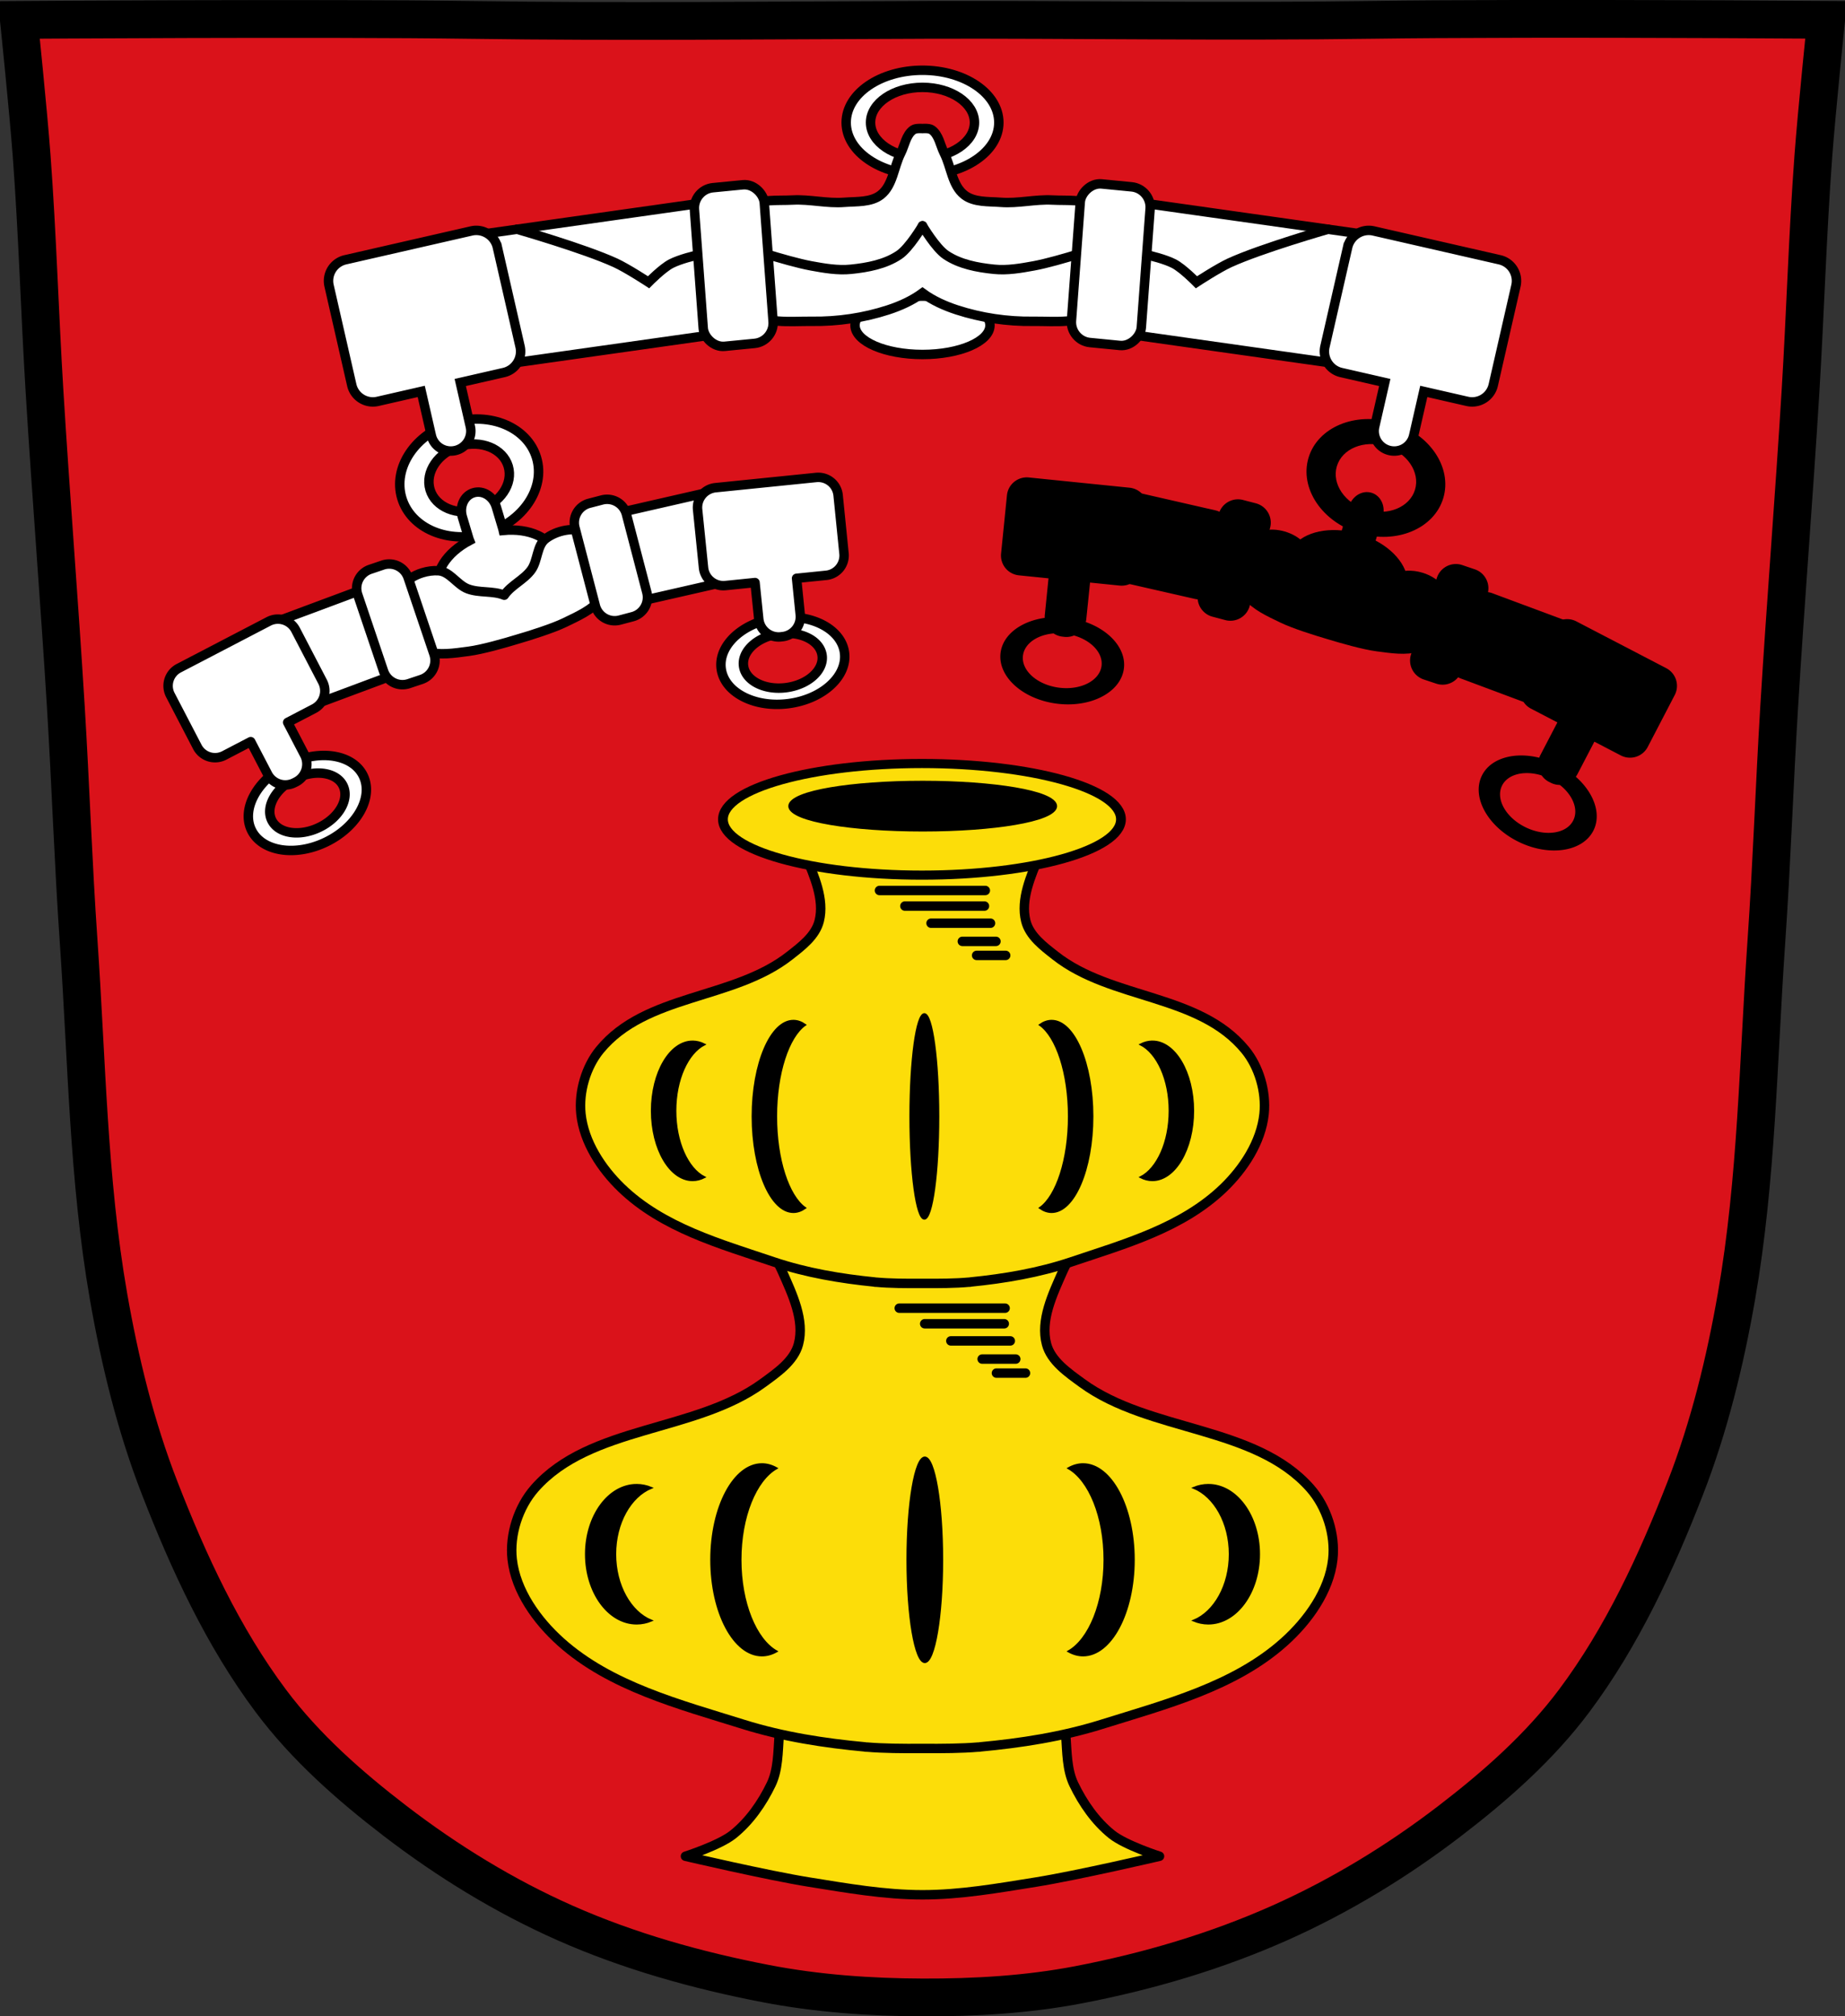 <svg xmlns="http://www.w3.org/2000/svg" viewBox="0 0 977.12 1067.6" xmlns:xlink="http://www.w3.org/1999/xlink"><rect x="0" y="0" width="977.12" height="1067.6" fill="#333333" stroke="none"/><path d="M798.39 10.025c-26.17.053-51.02.198-70.798.478-79.11 1.122-156.7-.214-235.05 0-2.653.007-5.305.036-7.958.043-78.35.214-155.94 1.122-235.05 0-79.11-1.122-239.53 0-239.53 0s4.995 48.18 6.784 72.32c3.067 41.38 4.256 82.87 6.784 124.29 3.405 55.766 7.902 111.49 11.307 167.25 2.529 41.41 3.91 82.9 6.784 124.29 4.346 62.59 5.02 125.75 15.786 187.56 6.02 34.562 14.418 68.979 27.14 101.67 15.355 39.473 33.473 78.71 58.839 112.63 18.288 24.456 41.648 45.04 65.884 63.62 27.747 21.272 57.962 39.816 89.93 53.968 33.818 14.97 69.917 25.08 106.24 32.09 27.334 5.278 55.35 7.255 83.19 7.349 27.662.094 55.55-1.52 82.71-6.741 36.46-7.01 72.54-17.626 106.46-32.746 31.934-14.235 62.23-32.696 89.98-53.968 24.24-18.58 47.595-39.17 65.884-63.62 25.365-33.919 43.484-73.16 58.839-112.63 12.718-32.695 21.12-67.16 27.14-101.72 10.762-61.814 11.44-124.97 15.786-187.56 2.874-41.39 4.256-82.87 6.784-124.29 3.405-55.766 7.902-111.44 11.307-167.21 2.529-41.41 3.717-82.909 6.784-124.29 1.79-24.14 6.784-72.32 6.784-72.32s-90.24-.636-168.73-.478z" fill="#da121a" stroke="#000" stroke-width="20"/><g transform="rotate(-16.655 1331.045 4881.254)" fill="#fff" stroke="#000" stroke-width="5"><path d="M1491.87 254.03a47.186 47.186 0 0 0-6.625.625c-17.941 2.952-30.836 15.451-28.781 27.938 2.054 12.487 18.278 20.233 36.22 17.281 17.941-2.952 30.804-15.482 28.75-27.969-1.797-10.926-14.413-18.202-29.563-17.875zm257 0c-15.15-.327-27.765 6.949-29.563 17.875-2.054 12.487 10.809 25.02 28.75 27.969 17.941 2.952 34.16-4.794 36.22-17.281 2.054-12.487-10.84-24.986-28.781-27.938a47.186 47.186 0 0 0-6.625-.625zm-258.06 8.656c9.662-.205 17.729 4.365 18.875 11.219 1.31 7.833-6.901 15.68-18.344 17.531-11.443 1.852-21.784-2.979-23.09-10.813-1.31-7.833 6.901-15.711 18.344-17.563a30.41 30.41 0 0 1 4.219-.375zm259.12 0c1.38.029 2.789.144 4.219.375 11.443 1.852 19.654 9.729 18.344 17.563-1.31 7.833-11.651 12.664-23.09 10.813-11.443-1.852-19.654-9.698-18.344-17.531 1.146-6.854 9.213-11.424 18.875-11.219z" stroke-linejoin="round" stroke-linecap="round" id="a"/><path d="M1620.37 106.37c-20.571 0-37.25 13.671-37.25 30.563 0 16.891 16.679 30.594 37.25 30.594s37.25-13.702 37.25-30.594c0-16.891-16.679-30.563-37.25-30.563zm0 13c11.931 0 21.594 7.863 21.594 17.563s-9.663 17.594-21.594 17.594c-11.931 0-21.625-7.894-21.625-17.594 0-9.7 9.694-17.563 21.625-17.563z" stroke-linecap="round" id="b"/><path d="M1620.37 145.12c-5.2 0-9.375 4.724-9.375 10.594v12.12c0 .304.001.609.031.906-13.424 2.652-23.22 10.864-23.22 20.594 0 11.875 14.584 21.5 32.563 21.5 17.978 0 32.563-9.625 32.563-21.5 0-9.73-9.795-17.941-23.22-20.594.022-.297.031-.602.031-.906v-12.12c0-5.87-4.175-10.594-9.375-10.594z" stroke-linecap="round" id="c"/><path d="M1582.25 177.94c-4.904.038-9.847 1.471-13.344 4.438-4.918 4.171-5.611 12.02-5.75 18.469-.077 3.549 1.09 7.158 2.719 10.313 1.447 2.802 3.425 5.522 6.06 7.25 6.333 4.148 14.308 5.165 21.781 6.375 7.249 1.174 19.479 1.314 26.656 1.281 7.177.032 19.407-.107 26.656-1.281 7.473-1.21 15.449-2.227 21.781-6.375 2.638-1.728 4.615-4.448 6.06-7.25 1.629-3.154 2.796-6.763 2.719-10.313-.139-6.447-.832-14.297-5.75-18.469-5.596-4.746-14.897-5.568-21.781-3.03-5.702 2.101-7.301 9.928-12.12 13.625-5.195 3.982-12.471 4.668-17.562 8.781-5.091-4.114-12.367-4.8-17.563-8.781-4.824-3.697-6.423-11.524-12.12-13.625-2.582-.951-5.495-1.429-8.437-1.406z" stroke-linejoin="round" id="d"/><path d="M1544.8 177.72c-.359-.012-.728.007-1.094.031l-40.813 2.688c-5.857.389-10.232 5.424-9.844 11.281l1.781 26.906c.389 5.857 5.393 10.264 11.25 9.875l40.812-2.719a10.582 10.582 0 0 0 9.875-11.281l-1.781-26.875c-.364-5.491-4.808-9.721-10.188-9.906zm151.16 0c-5.38.185-9.823 4.415-10.188 9.906l-1.781 26.875a10.583 10.583 0 0 0 9.875 11.281l40.781 2.719a10.583 10.583 0 0 0 11.281-9.875l1.781-26.906a10.583 10.583 0 0 0-9.875-11.281l-40.781-2.688a10.86 10.86 0 0 0-1.094-.031z" stroke-linejoin="round" stroke-linecap="round" id="e"/><path d="m1563.3 168.03-6.969.25a10.581 10.581 0 0 0-10.219 10.969l1.5 42.656a10.581 10.581 0 0 0 10.969 10.219l6.969-.219a10.581 10.581 0 0 0 10.219-10.969l-1.5-42.688a10.581 10.581 0 0 0-10.969-10.219zm114.16 0a10.58 10.58 0 0 0-10.969 10.219l-1.5 42.688a10.58 10.58 0 0 0 10.219 10.969l6.969.219a10.58 10.58 0 0 0 10.969-10.219l1.5-42.656a10.58 10.58 0 0 0-10.219-10.969l-6.969-.25z" stroke-linejoin="round" stroke-linecap="round" id="f"/><path d="M1499 179.09a10.487 10.487 0 0 0-2.125.188l-52.656 10.09a10.543 10.543 0 0 0-8.406 12.375l5.812 30.375a10.574 10.574 0 0 0 12.406 8.406l15.469-2.969 3.656 19.03a10.544 10.544 0 0 0 12.375 8.406l.906-.156a10.575 10.575 0 0 0 8.406-12.406l-3.656-19.03 15.469-2.969a10.574 10.574 0 0 0 8.406-12.406l-5.813-30.344a10.56 10.56 0 0 0-10.25-8.594zm242.75 0c-4.935.056-9.314 3.549-10.281 8.594l-5.813 30.344a10.575 10.575 0 0 0 8.406 12.406l15.469 2.969-3.625 19.03a10.575 10.575 0 0 0 8.406 12.406l.875.156a10.575 10.575 0 0 0 12.406-8.406l3.656-19.03 15.469 2.969a10.543 10.543 0 0 0 12.375-8.406l5.844-30.375c1.105-5.765-2.673-11.27-8.438-12.375l-52.625-10.09a10.559 10.559 0 0 0-2.125-.188z" stroke-linejoin="round" stroke-linecap="round" id="g"/></g><g transform="scale(-1 1) rotate(-16.655 842.485 8219.128)"><use xlink:href="#a"/><use xlink:href="#b"/><use xlink:href="#c"/><use xlink:href="#d"/><use xlink:href="#e"/><use xlink:href="#f"/><use xlink:href="#g"/></g><g stroke="#000"><g stroke-width="5"><g fill="#fff"><g stroke-linecap="round"><path d="M524.29 172.246c0 8.529-15.998 15.444-35.732 15.444s-35.732-6.914-35.732-15.444c0-8.529 15.998-15.444 35.732-15.444s35.732 6.914 35.732 15.444zM488.55 37.197c-22.327 0-40.41 12.385-40.41 27.688 0 15.302 18.08 27.719 40.41 27.719 22.327 0 40.44-12.416 40.44-27.719 0-15.302-18.11-27.688-40.44-27.688zm0 9.06c15.197 0 27.531 8.34 27.531 18.625s-12.334 18.625-27.531 18.625-27.5-8.34-27.5-18.625 12.303-18.625 27.5-18.625z"/></g><path d="M486.64 68.036c-1.043.036-2.266.196-2.938.656-3.873 2.657-4.53 8.218-6.656 12.406-3.699 7.286-4.149 17.07-10.594 22.09-5.199 4.052-12.803 3.424-19.375 3.938-9.07.708-18.17-1.694-27.25-1.219-8.154.426-17.341-.696-24.25 3.656-3.198 2.01-5.36 5.726-6.344 9.375-2.291 8.499.404 17.655 1.813 26.344 1.034 6.38.1 14.391 4.844 18.781 8.501 7.868 22.636 5.912 34.22 6.06 13.575.176 27.375-1.852 40.28-6.06 6.397-2.087 12.725-4.948 18.16-8.938 5.435 3.997 11.783 6.848 18.19 8.938 12.906 4.21 26.675 6.238 40.25 6.06 11.582-.15 25.717 1.805 34.22-6.06 4.744-4.39 3.81-12.401 4.844-18.781 1.409-8.689 4.135-17.845 1.844-26.344-.984-3.649-3.177-7.361-6.375-9.375-6.909-4.352-16.06-3.23-24.22-3.656-9.08-.475-18.18 1.927-27.25 1.219-6.572-.514-14.176.115-19.375-3.938-6.445-5.02-6.926-14.807-10.625-22.09-2.126-4.188-2.784-9.749-6.656-12.406-1.342-.921-4.844-.625-4.844-.625s-.863-.068-1.906-.031z"/><g stroke-linecap="round" transform="translate(136.14 21.666)"><rect transform="rotate(-8.053)" rx="10.599" y="118.02" x="96.96" height="69.848" width="133.51"/><path d="M137.69 99.71s35.409 10.15 52.09 17.788c6.166 2.823 17.558 10.278 17.558 10.278s7.382-7.501 11.991-9.85c8.917-4.544 29.05-7.569 29.05-7.569M254.31 107.88s25.742 8.747 39.06 11.204c6.974 1.286 14.14 2.538 21.2 1.817 8.8-.9 18.09-2.638 25.436-7.57 5.483-3.683 12.415-15.444 12.415-15.444"/><path d="M450.53 107.88s-25.742 8.747-39.06 11.204c-6.974 1.286-14.14 2.538-21.2 1.817-8.8-.9-18.09-2.638-25.436-7.57-5.483-3.683-12.415-15.444-12.415-15.444"/><rect transform="matrix(.995 -.097 .074 .997 0 0)" ry="10.596" rx="10.595" y="100.83" x="224.51" height="84.23" width="37.18"/><g transform="matrix(-1 0 0 1 -320.44 0)"><rect transform="rotate(-8.053)" rx="10.599" y="-25.616" x="-918.21" height="69.848" width="133.51"/><path d="M-887.6 99.71s35.409 10.15 52.09 17.788c6.166 2.823 17.558 10.278 17.558 10.278s7.382-7.501 11.991-9.85c8.917-4.544 29.05-7.569 29.05-7.569"/><rect transform="matrix(.995 -.097 .074 .997 0 0)" ry="10.596" rx="10.595" y=".867" x="-798.25" height="84.23" width="37.18"/></g><path d="M658.06 115.87a11.469 11.469 0 0 1 8.648 13.774l-12.01 52.55a11.469 11.469 0 0 1-13.774 8.648l-23.03-5.265-5.334 23.336a10.567 10.567 0 0 1-12.688 7.967 10.567 10.567 0 0 1-7.967-12.688l5.334-23.336-23.03-5.265a11.469 11.469 0 0 1-8.648-13.774l12.01-52.55a11.469 11.469 0 0 1 13.774-8.648l66.72 15.251zM46.788 115.87a11.469 11.469 0 0 0-8.648 13.774l12.01 52.55a11.469 11.469 0 0 0 13.774 8.648l23.03-5.265 5.334 23.336a10.567 10.567 0 0 0 12.688 7.967 10.567 10.567 0 0 0 7.967-12.688l-5.334-23.336 23.03-5.265a11.469 11.469 0 0 0 8.648-13.774l-12.01-52.55a11.469 11.469 0 0 0-13.774-8.648l-66.72 15.251z"/></g></g><g fill="#fcdd09" stroke-linejoin="round"><path d="M453.59 885.106c-12.202.127-24.24 3.25-32.75 10.781-12.575 11.128-5.12 33.684-12.406 48.813-4.819 10.01-11.49 19.617-20.16 26.563-7.227 5.793-25.25 11.563-25.25 11.563s43.497 10.161 65.53 13.688c19.872 3.181 39.875 6.719 60 6.719 20.12 0 40.13-3.538 60-6.719 22.03-3.527 65.53-13.688 65.53-13.688s-18.05-5.77-25.281-11.563c-8.666-6.946-15.306-16.557-20.12-26.563-7.287-15.13.169-37.685-12.406-48.813-14.334-12.684-38.667-12.885-56.969-7.281-3.794 1.162-7.367 2.868-10.75 5-3.383-2.132-6.956-3.838-10.75-5-7.435-2.277-15.87-3.587-24.22-3.5z"/><path d="M381.76 626.946s24.914 29.01 32.531 46.25c5.318 12.04 11.967 25.818 8.563 38.531-2.404 8.979-11.335 15.08-18.844 20.563-35.807 26.13-91.41 22.432-120.75 55.656-8.726 9.881-13.471 24.587-12 37.688 1.885 16.787 13.12 32.403 25.688 43.688 26.339 23.644 63.03 33.12 96.81 43.688 20.878 6.528 42.746 9.924 64.53 11.938l.063.063s.935.026 1.063.031c7.943.688 18.811.805 29.16.719 10.337.086 21.22-.032 29.16-.719.127-.006 1.063-.031 1.063-.031l.063-.063c21.785-2.01 43.654-5.409 64.53-11.938 33.782-10.563 70.44-20.04 96.78-43.688 12.571-11.284 23.802-26.9 25.688-43.688 1.471-13.1-3.242-27.807-11.969-37.688-29.343-33.22-84.975-29.527-120.78-55.656-7.508-5.479-16.439-11.584-18.844-20.563-3.404-12.713 3.245-26.493 8.563-38.531 7.617-17.244 32.563-46.25 32.563-46.25l-106.81 12.406-106.81-12.406z"/><path d="M414.91 432.386c4.746 7.04 9.351 14.622 11.813 20.625 4.427 10.796 9.99 23.16 7.156 34.563-2 8.05-9.436 13.524-15.688 18.438-29.81 23.433-76.1 20.11-100.53 49.906-7.265 8.861-11.225 22.06-10 33.813 1.57 15.06 10.909 29.07 21.375 39.19 21.929 21.2 52.47 29.683 80.59 39.16 17.382 5.855 35.613 8.913 53.75 10.719l.031.063s.8.026.906.031c6.613.617 15.637.703 24.25.625 8.606.077 17.674-.009 24.281-.625.106-.006.875-.031.875-.031l.063-.063c18.14-1.806 36.34-4.864 53.719-10.719 28.12-9.473 58.665-17.952 80.59-39.16 10.466-10.12 19.805-24.13 21.375-39.19 1.225-11.748-2.704-24.951-9.969-33.813-24.429-29.796-70.75-26.473-100.56-49.906-6.251-4.914-13.686-10.385-15.688-18.438-2.834-11.401 2.729-23.766 7.156-34.563 2.371-5.783 6.747-13.02 11.313-19.844-19.502 3.345-44.28 5.344-71.28 5.344-28.99 0-55.45-2.324-75.53-6.125z"/></g></g><g stroke-linejoin="round" stroke-linecap="round"><path d="M-557.15 412.14c0 16.319-44.1 29.549-98.5 29.549s-98.5-13.229-98.5-29.549c0-16.319 44.1-29.549 98.5-29.549s98.5 13.229 98.5 29.549z" transform="matrix(1.07 0 0 1 1189.82 21.666)" fill="#fcdd09" stroke-width="4.835"/><path d="M-557.15 412.14c0 16.319-44.1 29.549-98.5 29.549s-98.5-13.229-98.5-29.549c0-16.319 44.1-29.549 98.5-29.549s98.5 13.229 98.5 29.549z" transform="matrix(.689 0 0 .391 940.41 265.676)" stroke-width="9.628"/></g><path d="M489.78 771.696c-5.085 0-9.219 24.24-9.219 54.16 0 29.919 4.134 54.19 9.219 54.19 5.085 0 9.219-24.269 9.219-54.19 0-29.919-4.134-54.16-9.219-54.16zm-86.25 3.531c-14.841 0-26.875 22.657-26.875 50.625s12.03 50.656 26.875 50.656c2.694 0 5.297-.766 7.75-2.156-11.05-6.282-19.09-25.625-19.09-48.5s8.04-42.19 19.09-48.47c-2.453-1.39-5.056-2.156-7.75-2.156zm170.06 0c-2.694 0-5.297.766-7.75 2.156 11.05 6.282 19.09 25.594 19.09 48.47 0 22.875-8.04 42.22-19.09 48.5 2.453 1.39 5.056 2.156 7.75 2.156 14.841 0 26.875-22.689 26.875-50.656 0-27.968-12.03-50.625-26.875-50.625zm-236.41 10.969c-14.841 0-26.875 16.406-26.875 36.688 0 20.281 12.03 36.75 26.875 36.75 2.694 0 5.297-.555 7.75-1.563-11.05-4.555-19.09-18.599-19.09-35.19 0-16.588 8.04-30.57 19.09-35.12-2.453-1.01-5.056-1.563-7.75-1.563zm302.75 0c-2.694 0-5.297.555-7.75 1.563 11.05 4.555 19.09 18.537 19.09 35.12 0 16.588-8.04 30.632-19.09 35.19 2.453 1.01 5.056 1.563 7.75 1.563 14.841 0 26.875-16.469 26.875-36.75s-12.03-36.688-26.875-36.688zM489.54 536.936c-4.09 0-7.414 24.24-7.414 54.16 0 29.919 3.324 54.19 7.414 54.19s7.414-24.269 7.414-54.19c0-29.919-3.324-54.16-7.414-54.16zm-69.36 3.531c-11.936 0-21.614 22.657-21.614 50.625s9.678 50.656 21.614 50.656c2.166 0 4.26-.766 6.233-2.156-8.888-6.282-15.356-25.625-15.356-48.5s6.468-42.19 15.356-48.47c-1.973-1.39-4.067-2.156-6.233-2.156zm136.77 0c-2.166 0-4.26.766-6.233 2.156 8.888 6.282 15.356 25.594 15.356 48.47 0 22.875-6.468 42.22-15.356 48.5 1.973 1.39 4.067 2.156 6.233 2.156 11.936 0 21.614-22.689 21.614-50.656 0-27.968-9.678-50.625-21.614-50.625zm-190.13 10.969c-11.936 0-21.614 16.406-21.614 36.688 0 20.281 9.678 36.75 21.614 36.75 2.166 0 4.26-.555 6.233-1.563-8.888-4.555-15.356-18.599-15.356-35.19 0-16.588 6.468-30.57 15.356-35.12-1.973-1.01-4.066-1.563-6.233-1.563zm243.48 0c-2.166 0-4.26.555-6.233 1.563 8.888 4.555 15.356 18.537 15.356 35.12 0 16.588-6.468 30.632-15.356 35.19 1.973 1.01 4.067 1.563 6.233 1.563 11.936 0 21.614-16.469 21.614-36.75s-9.678-36.688-21.614-36.688z"/><g fill="none" stroke-linecap="round" stroke-width="5"><path d="M465.77 471.486h56.06M479.23 479.736h42.14M493.09 488.806h31.49M509.66 498.426h17.801M517.23 505.856h15.378M476.25 692.636h56.06M489.72 700.886h42.14M503.57 709.966h31.49M520.15 719.576h17.801M527.72 727.016h15.378"/></g></g></svg>